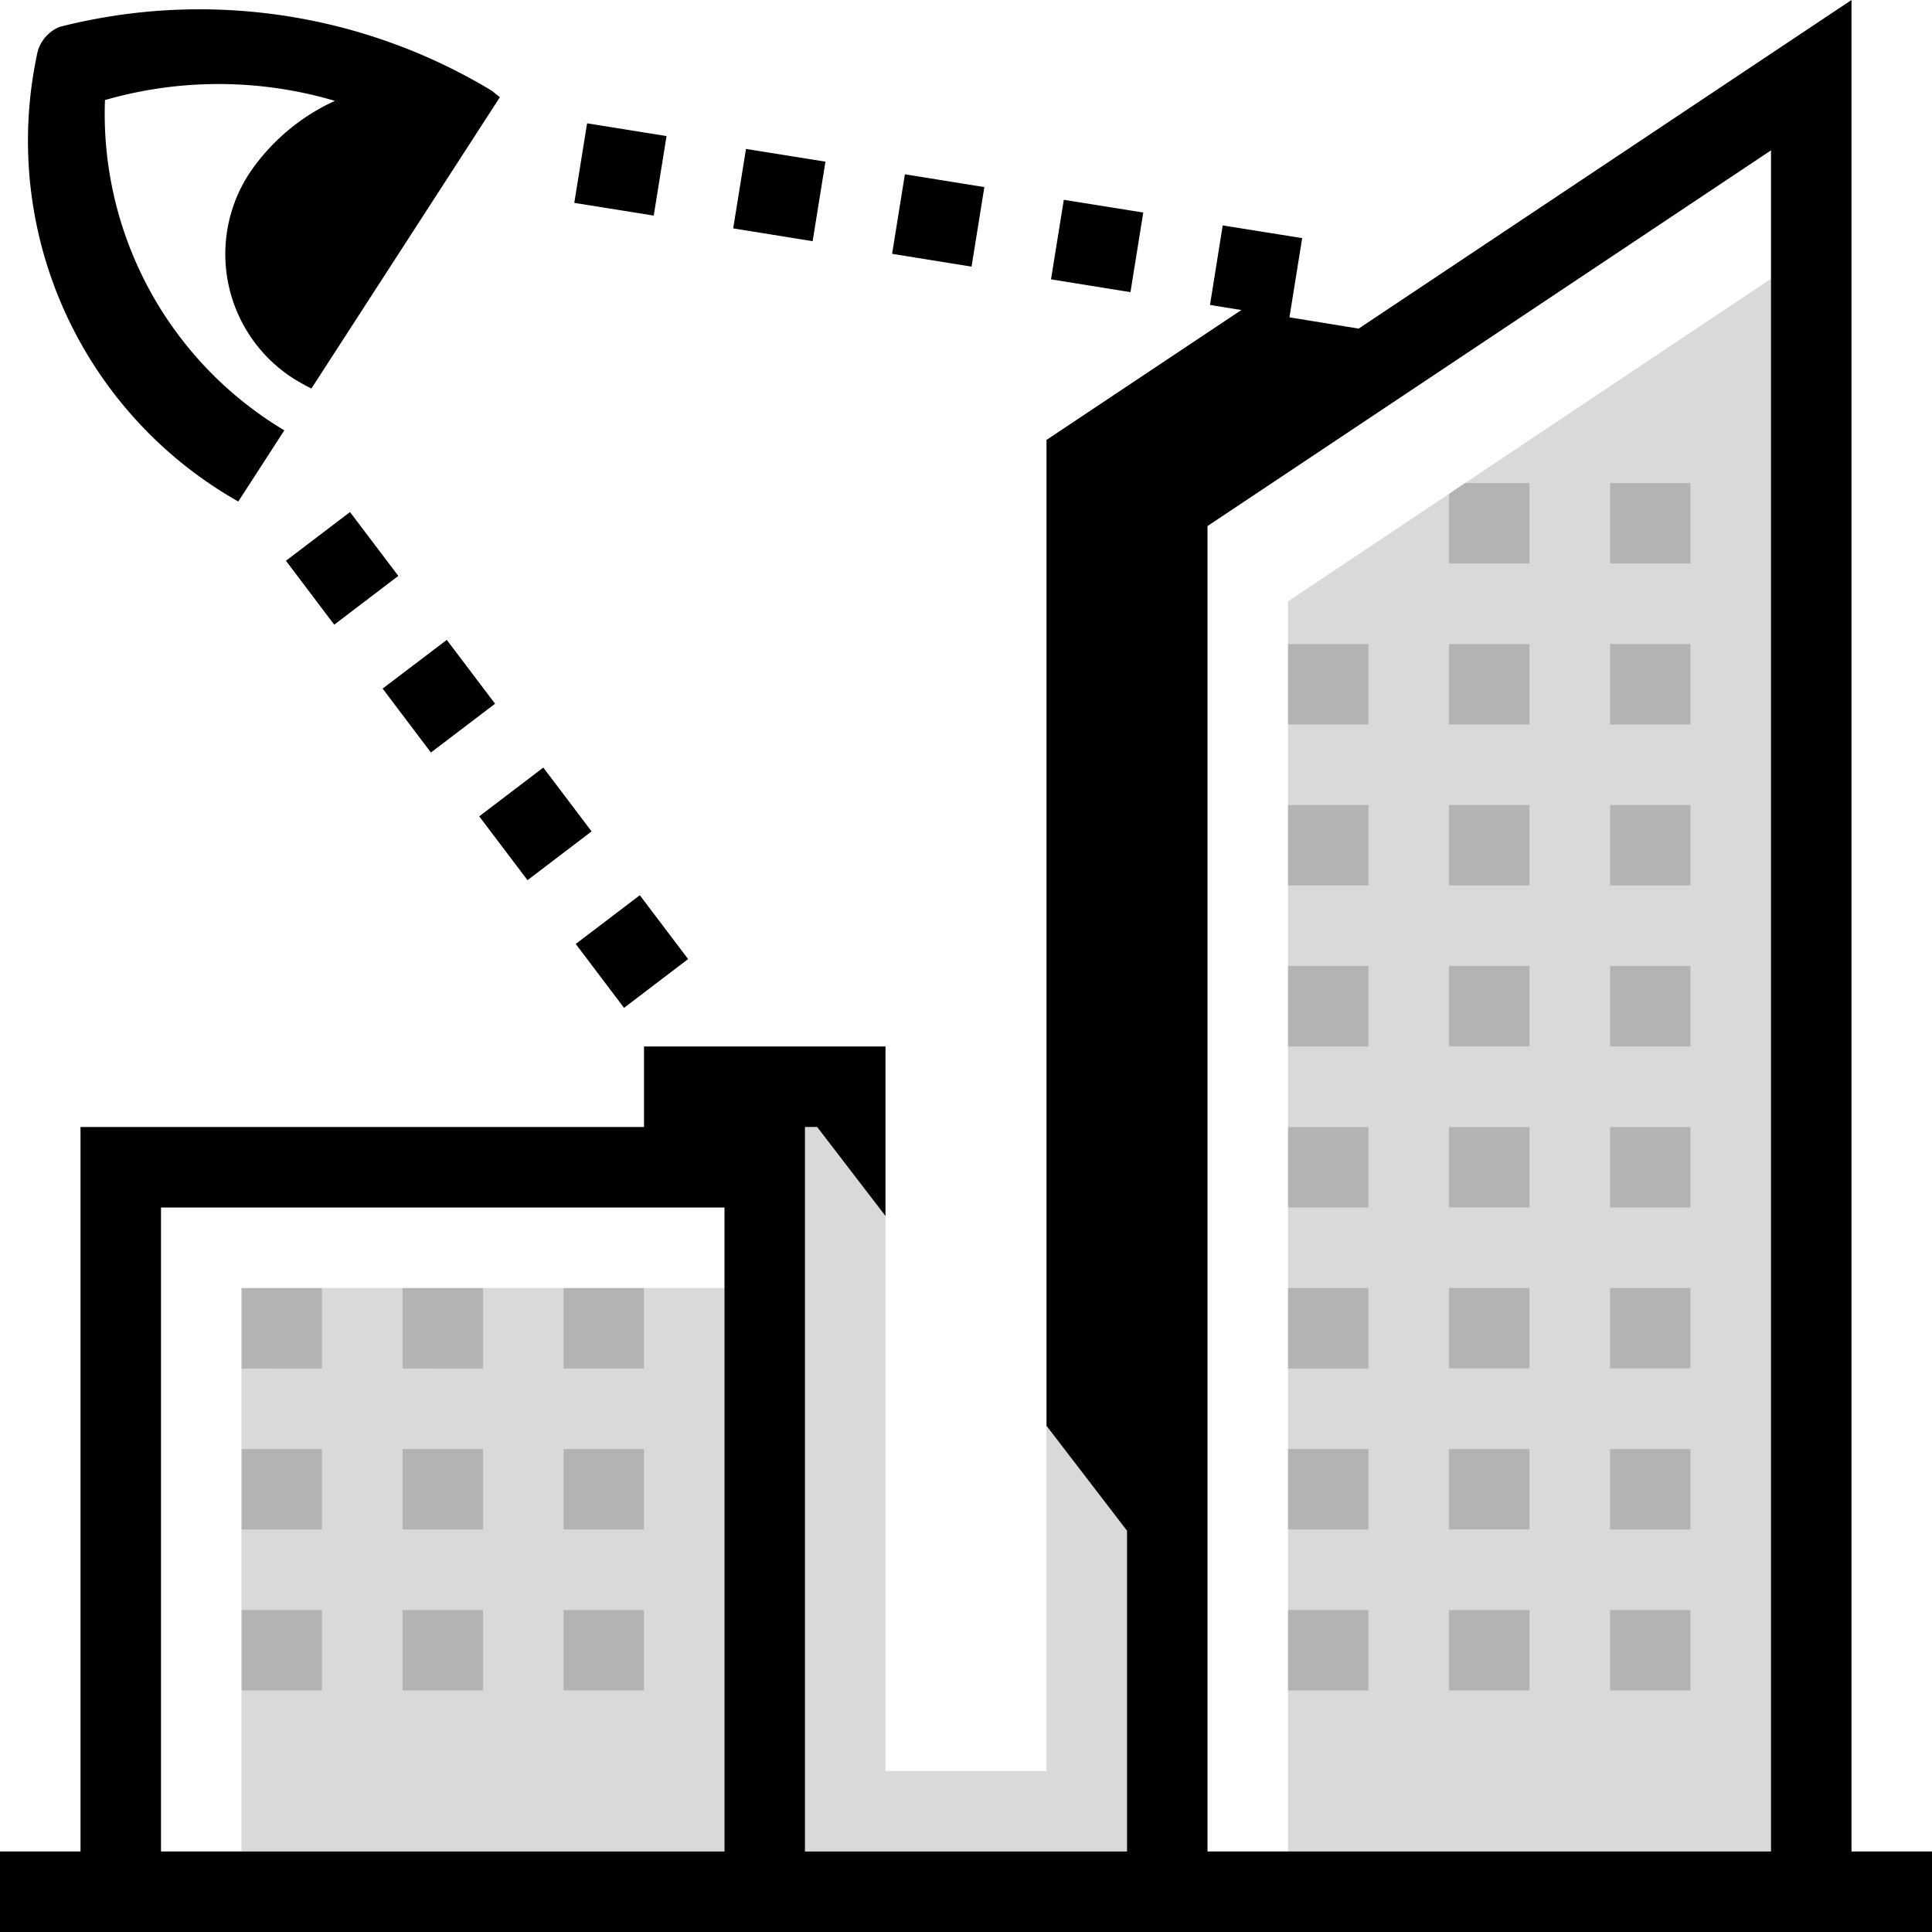 <svg id="icons" xmlns="http://www.w3.org/2000/svg" viewBox="0 0 24 24"><path d="M10.095 2.996l-.987-.159.159-.987.987.158zM8.28 1.69l-.987-.158-.159.988.987.158zm5.922.95l-.987-.158-.159.988.987.159zm-1.974-.316l-.987-.159-.159.988.987.159zm-5.076 9.402l.6.794.796-.606-.6-.793zm-3.6-4.76l.6.794.796-.606-.6-.793zM2.96 6.23l.572-.884a4.581 4.581 0 0 1-2.228-4.103 5.097 5.097 0 0 1 2.856.01 2.567 2.567 0 0 0-1.067.907 1.834 1.834 0 0 0 .687 2.62c.029.018.059.03.088.047l2.342-3.62c-.041-.03-.076-.064-.119-.091A7.025 7.025 0 0 0 .74.334a.467.467 0 0 0-.284.362A5.15 5.15 0 0 0 2.96 6.23zm3.19 2.512l-.6-.793-.797.605.6.794zm.403 2.192l.796-.606-.6-.793-.796.606zM24 23v1H0v-1h1v-9h7v-1h3v2.106L10.151 14H10v9h4v-3.985l-1-1.303V5.465l2.421-1.614-.39-.063.158-.988.987.158-.158.984.86.14L23 0v23zM9 15H2v8h7zM22 1.868l-7 4.667V23h7z"/><path opacity=".3" d="M16 18h1v1h-1zm0 3h1v-1h-1zm-9-2h1v-1H7zm0-2h1v-1H7zm9 0h1v-1h-1zm0-2h1v-1h-1zm0-4h1v-1h-1zM3 21h1v-1H3zm13-8h1v-1h-1zM5 21h1v-1H5zm2 0h1v-1H7zm-4-2h1v-1H3zm0-2h1v-1H3zm2 0h1v-1H5zm0 2h1v-1H5zM16 9h1V8h-1zm4 8h1v-1h-1zm-2 4h1v-1h-1zm2-6h1v-1h-1zm0 4h1v-1h-1zm0-10h1V8h-1zm0-3v1h1V6zm0 5h1v-1h-1zm0 10h1v-1h-1zm0-8h1v-1h-1zm-2-6.865V7h1V6h-.8zM18 17h1v-1h-1zm0 2h1v-1h-1zm0-4h1v-1h-1zm0-2h1v-1h-1zm0-4h1V8h-1zm0 2h1v-1h-1z"/><path opacity=".15" d="M18.201 6H19v1h-1v-.865l-.11.074v-.001L16 7.47V8h1v1h-1v1h1v1h-1v1h1v1h-1v1h1v1h-1v1h1v1h-1v1h1v1h-1v1h1v1h-1v2h6V3.463zM19 21h-1v-1h1zm0-2h-1v-1h1zm0-2h-1v-1h1zm0-2h-1v-1h1zm0-2h-1v-1h1zm0-2h-1v-1h1zm0-2h-1V8h1zm2 12h-1v-1h1zm0-2h-1v-1h1zm0-2h-1v-1h1zm0-2h-1v-1h1zm0-2h-1v-1h1zm0-2h-1v-1h1zm0-2h-1V8h1zm0-2h-1V6h1zm-8 10.712l1 1.303V23h-4v-9h.151L11 15.106V22h2zM18.2 6h.001l-.143.096zM8 17H7v-1H6v1H5v-1H4v1H3v1h1v1H3v1h1v1H3v2h6v-7H8zm-2 4H5v-1h1zm0-2H5v-1h1zm2 2H7v-1h1zm0-2H7v-1h1z"/><path fill="none" d="M0 0h24v24H0z"/></svg>